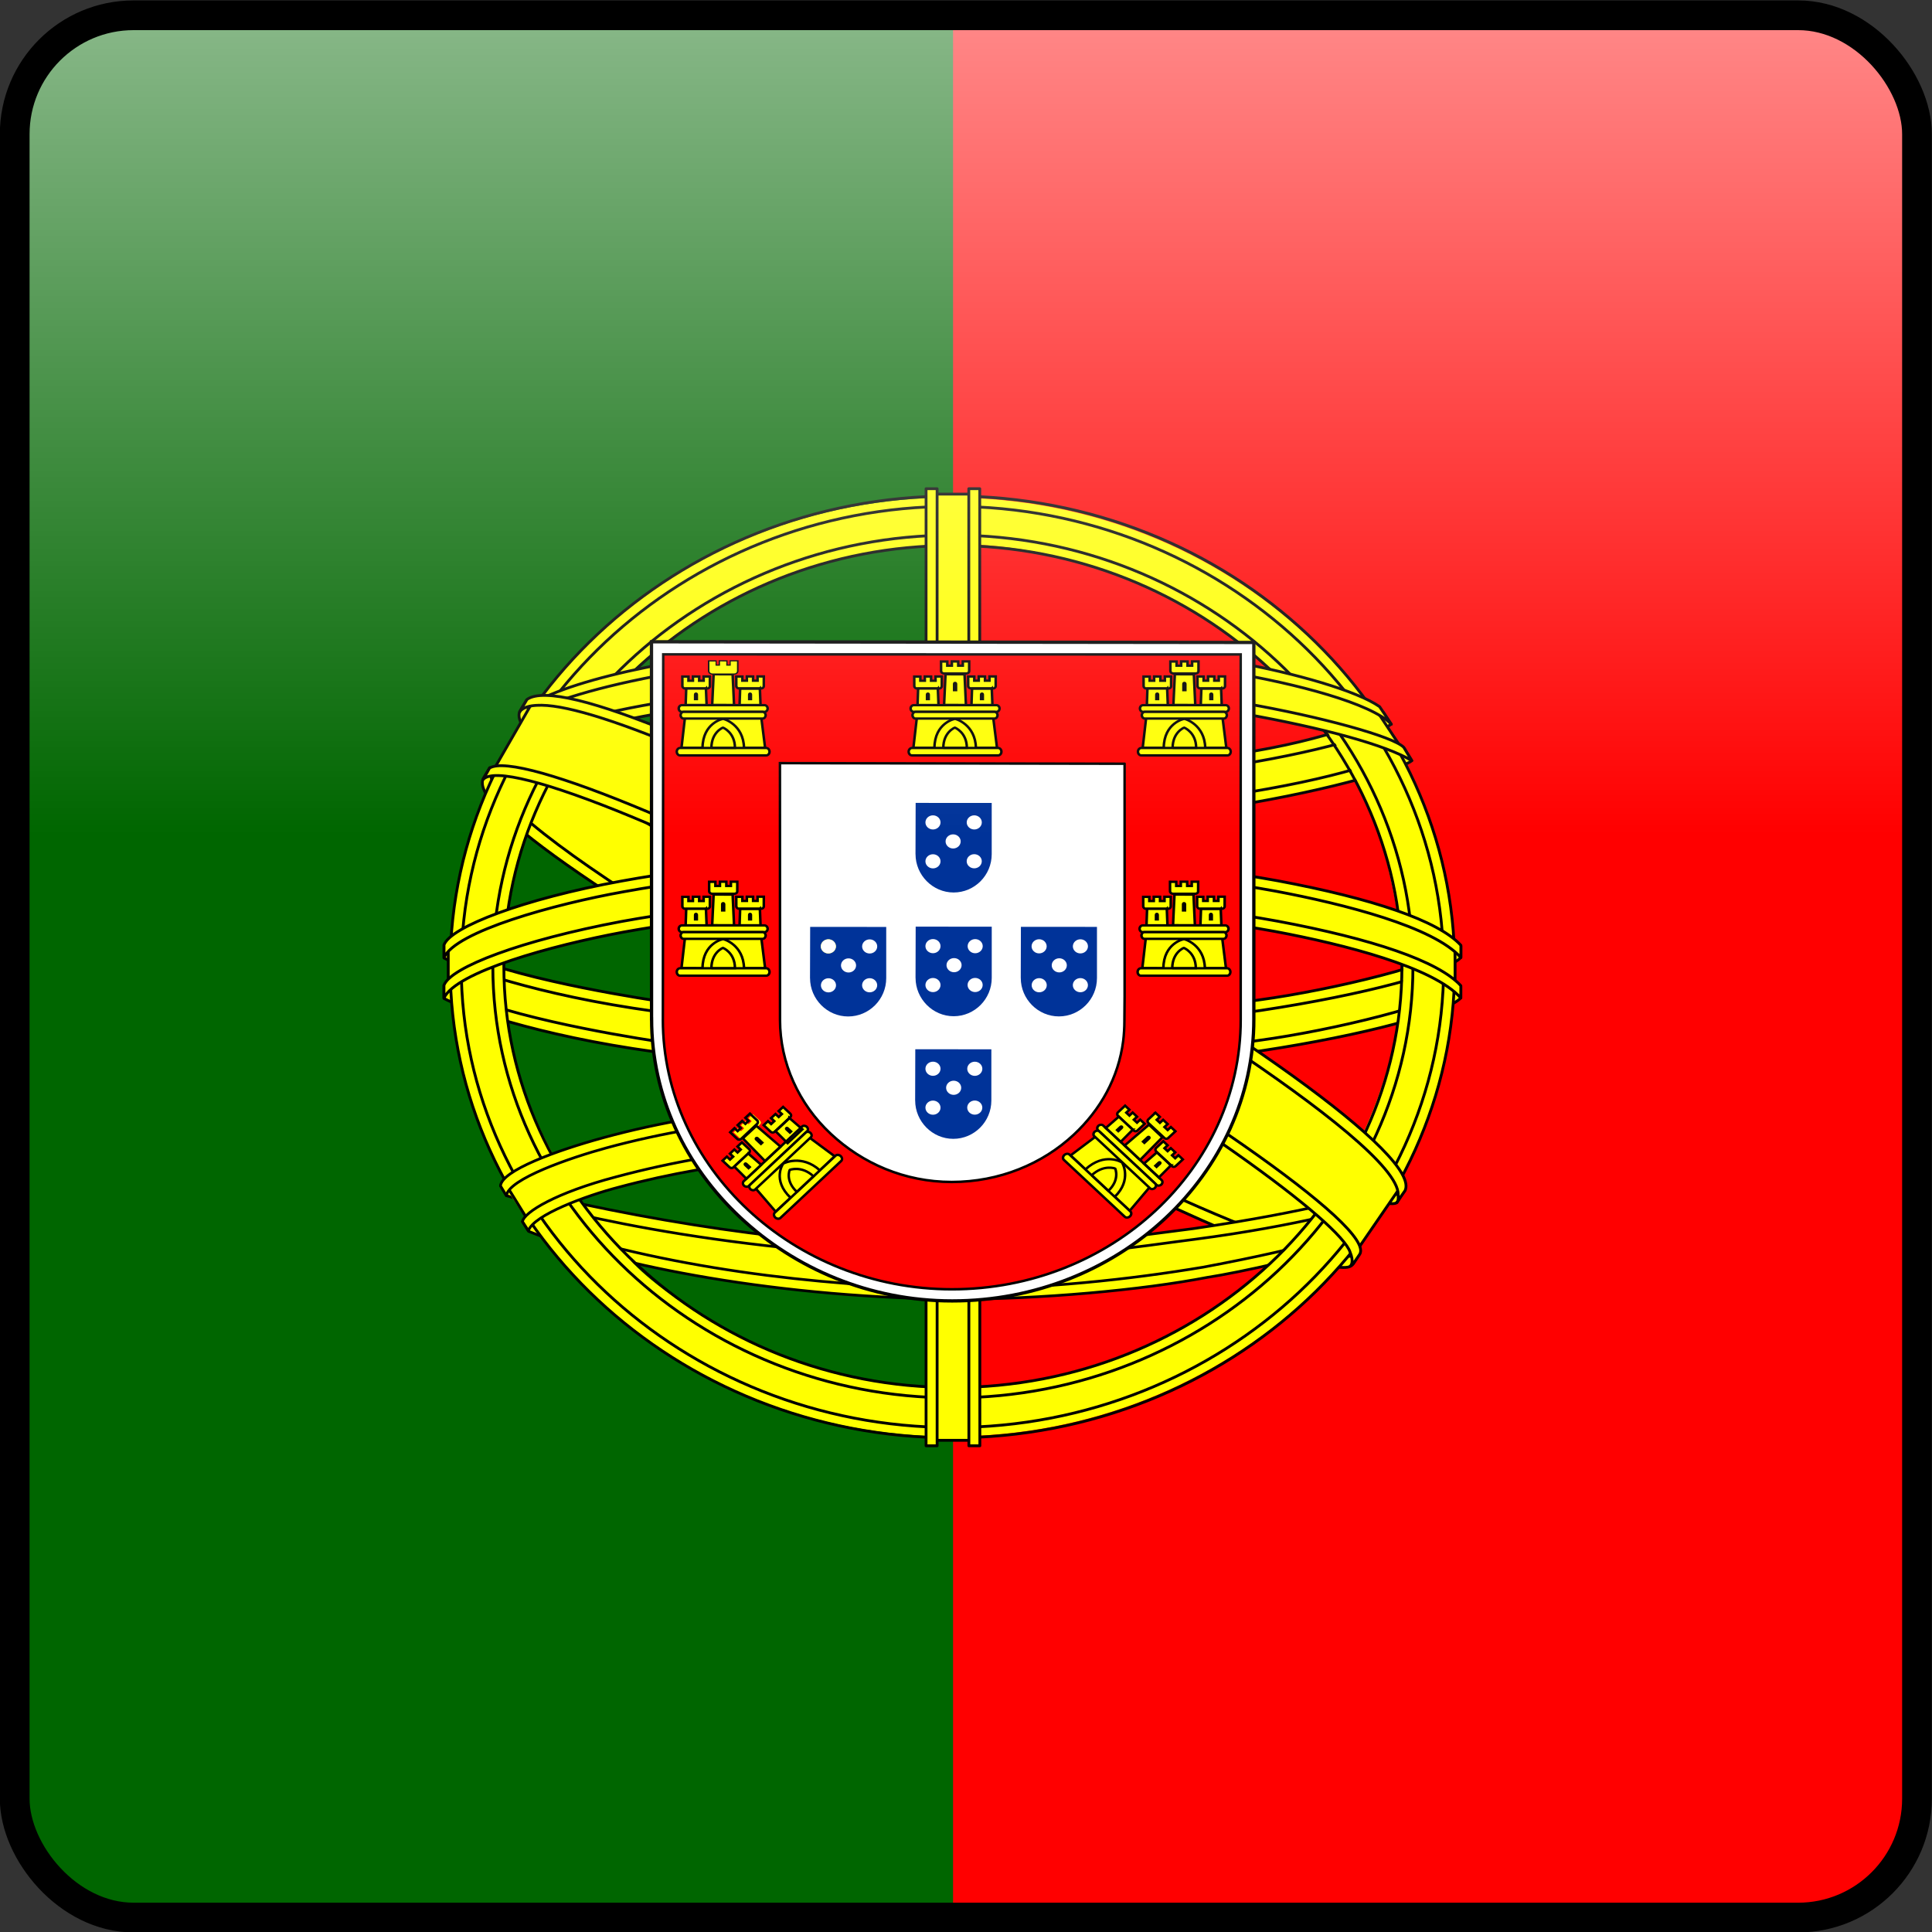 <?xml version="1.0" encoding="UTF-8" standalone="no"?>
<!-- Created with Inkscape (http://www.inkscape.org/) -->

<svg
   xmlns:dc="http://purl.org/dc/elements/1.1/"
   xmlns:cc="http://creativecommons.org/ns#"
   xmlns:rdf="http://www.w3.org/1999/02/22-rdf-syntax-ns#"
   xmlns:svg="http://www.w3.org/2000/svg"
   xmlns="http://www.w3.org/2000/svg"
   xmlns:xlink="http://www.w3.org/1999/xlink"
   xmlns:sodipodi="http://sodipodi.sourceforge.net/DTD/sodipodi-0.dtd"
   xmlns:inkscape="http://www.inkscape.org/namespaces/inkscape"
   width="65"
   height="65"
   id="svg2"
   version="1.1"
   inkscape:version="0.47 r22583"
   sodipodi:docname="flagPortugal.svg">
  <rect width="100%" height="100%" fill="#333333" stroke="none"/>
  <defs
     id="defs4">
    <inkscape:perspective
       sodipodi:type="inkscape:persp3d"
       inkscape:vp_x="0 : 32.5 : 1"
       inkscape:vp_y="0 : 1000 : 0"
       inkscape:vp_z="65 : 32.5 : 1"
       inkscape:persp3d-origin="32.5 : 21.666667 : 1"
       id="perspective3795" />
    <linearGradient
       id="linearGradient3803">
      <stop
         style="stop-color:#ffffff;stop-opacity:0.523;"
         offset="0"
         id="stop3805" />
      <stop
         style="stop-color:#ffffff;stop-opacity:0;"
         offset="1"
         id="stop3807" />
    </linearGradient>
    <linearGradient
       inkscape:collect="always"
       xlink:href="#linearGradient3803"
       id="linearGradient3809"
       x1="155.636"
       y1="258.629"
       x2="155.636"
       y2="285.645"
       gradientUnits="userSpaceOnUse" />
  </defs>
  <sodipodi:namedview
     id="base"
     pagecolor="#ffffff"
     bordercolor="#666666"
     borderopacity="1.0"
     inkscape:pageopacity="0.0"
     inkscape:pageshadow="2"
     inkscape:zoom="11.702174"
     inkscape:cx="20.649845"
     inkscape:cy="31.952511"
     inkscape:document-units="px"
     inkscape:current-layer="layer1"
     showgrid="false"
     fit-margin-top="0"
     fit-margin-left="0"
     fit-margin-right="0"
     fit-margin-bottom="0"
     inkscape:window-width="1680"
     inkscape:window-height="1006"
     inkscape:window-x="-4"
     inkscape:window-y="-3"
     inkscape:window-maximized="1" />
  <g
     inkscape:label="Layer 1"
     inkscape:groupmode="layer"
     id="layer1"
     transform="translate(-125.219,-257.562)">
    <path
       style="fill:#ff0000;fill-opacity:1"
       d="M 32.062 0.5 L 32.062 47.656 L 32.062 64.5 L 60.5 64.5 C 62.716 64.5 64.5 62.716 64.5 60.5 L 64.5 4.5 C 64.5 2.284 62.716 0.5 60.5 0.5 L 32.062 0.5 z "
       transform="translate(125.219,257.562)"
       id="path1339" />
    <path
       style="fill:#006600;fill-opacity:1"
       d="M 4.5 0.5 C 2.284 0.5 0.5 2.284 0.5 4.5 L 0.5 60.5 C 0.5 62.716 2.284 64.5 4.5 64.5 L 32.062 64.5 L 32.062 0.5 L 4.5 0.5 z "
       transform="translate(125.219,257.562)"
       id="path1341" />
    <path
       d="m 170.632,300.002 c -5.156,-0.145 -28.799,-13.981 -28.961,-16.183 l 1.306,-2.041 c 2.345,3.195 26.515,16.649 28.889,16.172 l -1.234,2.052"
       id="path1343"
       style="fill:#ffff00;fill-rule:evenodd;stroke:none"
       inkscape:connector-curvature="0" />
    <path
       d="m 142.703,281.501 c -0.462,1.167 6.17,5.011 14.149,9.561 7.979,4.55 14.859,7.361 15.369,6.958 0.031,-0.052 0.251,-0.407 0.231,-0.404 -0.096,0.135 -0.328,0.178 -0.691,0.08 -2.155,-0.583 -7.778,-3.002 -14.741,-6.961 -6.963,-3.959 -13.021,-7.607 -13.963,-9.157 -0.065,-0.107 -0.112,-0.303 -0.102,-0.456 l -0.023,0 -0.201,0.328 -0.027,0.051 1.5e-4,-3.2e-4 z m 28.052,18.566 c -0.088,0.149 -0.25,0.154 -0.56,0.122 -1.929,-0.2 -7.781,-2.868 -14.705,-6.754 -8.058,-4.522 -14.712,-8.642 -13.989,-9.719 l 0.196,-0.326 0.039,0.011 c -0.649,1.825 13.132,9.212 13.944,9.683 7.974,4.632 14.697,7.336 15.292,6.633 l -0.216,0.349"
       id="path1345"
       style="fill:#ffff00;fill-rule:evenodd;stroke:none"
       inkscape:connector-curvature="0" />
    <path
       d="m 142.703,281.501 c -0.463,1.167 6.169,5.011 14.149,9.561 7.979,4.549 14.859,7.361 15.369,6.958 0.031,-0.052 0.251,-0.407 0.231,-0.404 -0.096,0.135 -0.328,0.178 -0.691,0.08 -2.156,-0.583 -7.778,-3.002 -14.741,-6.961 -6.963,-3.959 -13.021,-7.607 -13.962,-9.157 -0.066,-0.107 -0.112,-0.303 -0.103,-0.456 l -0.023,-3.2e-4 -0.2,0.329 -0.028,0.051 -1.5e-4,0 z m 28.051,18.566 c -0.087,0.149 -0.25,0.154 -0.56,0.122 -1.929,-0.2 -7.781,-2.868 -14.705,-6.754 -8.058,-4.522 -14.712,-8.642 -13.989,-9.719 l 0.196,-0.326 0.039,0.011 c -0.649,1.825 13.132,9.212 13.944,9.683 7.974,4.632 14.697,7.336 15.292,6.633 l -0.216,0.349 0,-3.2e-4 z"
       id="path1347"
       style="fill:none;stroke:#000000;stroke-width:0.095;stroke-linecap:round;stroke-linejoin:round"
       inkscape:connector-curvature="0" />
    <path
       d="m 157.307,285.153 c 5.16,-0.038 11.528,-0.661 15.193,-2.03 l -0.79,-1.203 c -2.166,1.124 -8.569,1.863 -14.447,1.974 -6.952,-0.06 -11.86,-0.667 -14.319,-2.214 l -0.745,1.281 c 4.52,1.793 9.152,2.174 15.107,2.192"
       id="path1349"
       style="fill:#ffff00;fill-rule:evenodd;stroke:none"
       inkscape:connector-curvature="0" />
    <path
       d="m 172.714,283.151 c -0.126,0.189 -2.516,0.962 -6.037,1.532 -2.387,0.341 -5.501,0.633 -9.387,0.636 -3.692,0.003 -6.708,-0.243 -8.992,-0.533 -3.696,-0.543 -5.604,-1.299 -6.309,-1.566 0.067,-0.126 0.111,-0.214 0.176,-0.332 2.03,0.758 3.947,1.215 6.192,1.539 2.268,0.288 5.248,0.538 8.922,0.534 3.868,-0.003 6.948,-0.317 9.321,-0.648 3.61,-0.546 5.583,-1.249 5.86,-1.575 l 0.255,0.413 0,3.2e-4 z m -0.693,-1.22 c -0.391,0.295 -2.341,0.943 -5.772,1.457 -2.289,0.308 -5.201,0.583 -8.92,0.587 -3.533,0.003 -6.42,-0.22 -8.616,-0.52 -3.484,-0.426 -5.338,-1.196 -6.007,-1.42 0.067,-0.108 0.134,-0.215 0.204,-0.322 0.52,0.246 2.31,0.927 5.841,1.396 2.171,0.288 5.062,0.503 8.578,0.5 3.702,-0.003 6.58,-0.284 8.855,-0.59 3.448,-0.445 5.304,-1.272 5.586,-1.479 l 0.251,0.392"
       id="path1351"
       style="fill:#ffff00;fill-rule:evenodd;stroke:none"
       inkscape:connector-curvature="0" />
    <path
       d="m 172.714,283.15 c -0.126,0.189 -2.516,0.962 -6.037,1.532 -2.387,0.341 -5.501,0.633 -9.387,0.636 -3.692,0.003 -6.708,-0.243 -8.991,-0.533 -3.696,-0.543 -5.604,-1.299 -6.309,-1.566 0.067,-0.126 0.111,-0.214 0.176,-0.331 2.03,0.758 3.947,1.215 6.192,1.539 2.268,0.288 5.248,0.538 8.922,0.535 3.868,-0.004 6.948,-0.318 9.321,-0.649 3.61,-0.546 5.583,-1.249 5.86,-1.575 l 0.255,0.413 -3.4e-4,0 z m -0.693,-1.22 c -0.391,0.295 -2.341,0.943 -5.772,1.457 -2.289,0.308 -5.201,0.583 -8.92,0.586 -3.533,0.003 -6.42,-0.22 -8.616,-0.52 -3.484,-0.427 -5.338,-1.196 -6.007,-1.42 0.067,-0.108 0.134,-0.215 0.204,-0.322 0.52,0.246 2.31,0.927 5.841,1.396 2.171,0.289 5.062,0.504 8.578,0.5 3.702,-0.004 6.58,-0.284 8.855,-0.59 3.448,-0.445 5.304,-1.272 5.585,-1.479 l 0.251,0.392 0,3.2e-4 z"
       id="path1353"
       style="fill:none;stroke:#000000;stroke-width:0.095;stroke-linecap:round;stroke-linejoin:round"
       inkscape:connector-curvature="0" />
    <path
       d="m 140.362,290.982 c 3.174,1.6 10.224,2.407 16.895,2.463 6.074,0.009 13.988,-0.88 16.947,-2.35 l -0.081,-1.602 c -0.926,1.356 -9.406,2.657 -16.931,2.604 -7.525,-0.053 -14.513,-1.143 -16.843,-2.553 l 0.013,1.439"
       id="path1355"
       style="fill:#ffff00;fill-rule:evenodd;stroke:none"
       inkscape:connector-curvature="0" />
    <path
       d="m 174.366,290.751 1.5e-4,0.382 c -0.445,0.498 -3.233,1.252 -6.73,1.782 -2.662,0.383 -6.132,0.671 -10.455,0.671 -4.108,0 -7.383,-0.274 -9.924,-0.64 -4.016,-0.548 -6.584,-1.508 -7.1,-1.795 l 0.002,-0.445 c 1.549,0.965 5.745,1.671 7.154,1.887 2.524,0.363 5.78,0.636 9.867,0.636 4.304,0 7.754,-0.287 10.399,-0.667 2.509,-0.34 6.083,-1.223 6.787,-1.812 l 0,-3.2e-4 z m 0.002,-1.359 1.5e-4,0.382 c -0.445,0.498 -3.233,1.252 -6.73,1.782 -2.662,0.383 -6.132,0.671 -10.455,0.671 -4.108,0 -7.384,-0.274 -9.924,-0.64 -4.016,-0.548 -6.584,-1.508 -7.1,-1.795 l 0.002,-0.445 c 1.549,0.965 5.745,1.671 7.154,1.887 2.524,0.363 5.78,0.636 9.867,0.636 4.304,0 7.754,-0.287 10.399,-0.667 2.509,-0.34 6.083,-1.223 6.787,-1.812"
       id="path1357"
       style="fill:#ffff00;fill-rule:evenodd;stroke:none"
       inkscape:connector-curvature="0" />
    <path
       d="m 174.366,290.752 1.5e-4,0.382 c -0.445,0.499 -3.233,1.252 -6.731,1.783 -2.662,0.383 -6.132,0.671 -10.455,0.671 -4.108,0 -7.384,-0.275 -9.924,-0.64 -4.016,-0.548 -6.584,-1.508 -7.1,-1.795 l 0.002,-0.446 c 1.549,0.965 5.745,1.671 7.154,1.888 2.524,0.363 5.78,0.636 9.867,0.636 4.304,0 7.754,-0.287 10.399,-0.667 2.509,-0.34 6.083,-1.223 6.787,-1.812 l 1.5e-4,0 z m 0.002,-1.359 1.5e-4,0.382 c -0.445,0.498 -3.233,1.252 -6.731,1.782 -2.662,0.383 -6.132,0.671 -10.455,0.671 -4.108,0 -7.384,-0.274 -9.924,-0.64 -4.016,-0.548 -6.584,-1.508 -7.1,-1.795 l 0.002,-0.446 c 1.549,0.965 5.745,1.671 7.154,1.887 2.524,0.363 5.78,0.636 9.867,0.636 4.304,0 7.754,-0.287 10.399,-0.667 2.509,-0.34 6.083,-1.223 6.787,-1.812 l 1.5e-4,3.2e-4 z"
       id="path1359"
       style="fill:none;stroke:#000000;stroke-width:0.095;stroke-linecap:round;stroke-linejoin:round"
       inkscape:connector-curvature="0" />
    <path
       d="m 157.242,299.728 c -7.3,-0.041 -13.555,-1.865 -14.875,-2.167 l 0.963,1.414 c 2.333,0.92 8.435,2.291 13.982,2.139 5.547,-0.152 10.395,-0.555 13.812,-2.114 l 0.988,-1.465 c -2.328,1.028 -10.252,2.182 -14.869,2.193"
       id="path1361"
       style="fill:#ffff00;fill-rule:evenodd;stroke:none"
       inkscape:connector-curvature="0" />
    <path
       d="m 171.496,298.672 c -0.145,0.208 -0.293,0.413 -0.443,0.613 -1.611,0.532 -4.151,1.092 -5.222,1.255 -2.188,0.423 -5.575,0.735 -8.58,0.737 -6.466,-0.089 -11.76,-1.276 -14.25,-2.288 l -0.201,-0.324 0.033,-0.049 0.341,0.124 c 4.429,1.485 9.402,2.078 14.114,2.184 2.993,0.01 5.99,-0.322 8.412,-0.728 3.716,-0.698 5.218,-1.224 5.679,-1.462 l 0.117,-0.062 0,3.2e-4 z m 0.856,-1.324 c 0.004,0.004 0.008,0.008 0.011,0.012 -0.109,0.172 -0.22,0.346 -0.335,0.522 -0.86,0.288 -3.192,0.928 -6.598,1.375 -2.244,0.286 -3.639,0.564 -8.103,0.645 -8.365,-0.2 -13.781,-1.733 -15.068,-2.111 l -0.191,-0.343 c 4.848,1.186 9.8,2.015 15.259,2.099 4.084,-0.082 5.822,-0.364 8.047,-0.648 3.972,-0.579 5.973,-1.192 6.573,-1.369 -0.008,-0.01 -0.017,-0.021 -0.026,-0.032 l 0.431,-0.151"
       id="path1363"
       style="fill:#ffff00;fill-rule:evenodd;stroke:none"
       inkscape:connector-curvature="0" />
    <path
       d="m 171.495,298.671 c -0.145,0.208 -0.293,0.413 -0.443,0.613 -1.611,0.533 -4.151,1.092 -5.222,1.255 -2.189,0.423 -5.575,0.735 -8.58,0.736 -6.467,-0.089 -11.76,-1.276 -14.25,-2.288 l -0.201,-0.324 0.033,-0.049 0.341,0.124 c 4.429,1.485 9.402,2.078 14.114,2.184 2.993,0.01 5.989,-0.322 8.413,-0.728 3.716,-0.698 5.218,-1.224 5.679,-1.462 l 0.117,-0.062 -1.5e-4,0 z m 0.856,-1.324 c 0.004,0.004 0.008,0.008 0.011,0.012 -0.109,0.172 -0.22,0.346 -0.335,0.522 -0.859,0.288 -3.192,0.928 -6.598,1.374 -2.244,0.287 -3.639,0.564 -8.103,0.645 -8.365,-0.2 -13.781,-1.733 -15.068,-2.111 l -0.191,-0.343 c 4.848,1.186 9.8,2.015 15.259,2.099 4.084,-0.082 5.822,-0.363 8.047,-0.648 3.972,-0.579 5.973,-1.192 6.573,-1.369 -0.008,-0.01 -0.016,-0.021 -0.026,-0.032 l 0.431,-0.151 -3.5e-4,3.2e-4 z"
       id="path1365"
       style="fill:none;stroke:#000000;stroke-width:0.091;stroke-linecap:round;stroke-linejoin:round"
       inkscape:connector-curvature="0" />
    <path
       d="m 172.44,289.719 c 0.024,4.502 -2.434,8.542 -4.413,10.324 -2.8,2.521 -6.513,4.143 -10.849,4.218 -4.842,0.083 -9.407,-2.876 -10.632,-4.176 -2.394,-2.542 -4.343,-5.769 -4.406,-10.119 0.297,-4.913 2.354,-8.336 5.336,-10.683 2.982,-2.347 6.954,-3.49 10.261,-3.408 3.816,0.094 8.273,1.849 11.353,5.333 2.018,2.283 2.892,4.76 3.35,8.511 z m -15.221,-15.415 c 9.299,0 16.947,7.094 16.947,15.792 0,8.698 -7.648,15.793 -16.947,15.793 -9.299,0 -16.883,-7.094 -16.883,-15.793 0,-8.698 7.584,-15.792 16.883,-15.792"
       id="path3966"
       style="fill:#ffff00;fill-rule:evenodd;stroke:none"
       inkscape:connector-curvature="0" />
    <path
       d="m 157.263,274.249 c 9.307,0 16.898,7.117 16.898,15.844 0,8.726 -7.591,15.843 -16.898,15.843 -9.307,0 -16.898,-7.117 -16.898,-15.843 0,-8.726 7.591,-15.844 16.898,-15.844 z m 0,0.349 c 9.062,0 16.526,6.973 16.526,15.495 0,8.522 -7.464,15.495 -16.526,15.495 -9.062,0 -16.526,-6.973 -16.526,-15.495 0,-8.522 7.464,-15.495 16.526,-15.495 z"
       id="path1371"
       style="fill:none;stroke:#000000;stroke-width:0.095;stroke-linecap:round;stroke-linejoin:round"
       inkscape:connector-curvature="0" />
    <path
       d="m 157.278,275.566 c 8.487,0 15.478,6.531 15.478,14.513 0,7.981 -6.991,14.512 -15.478,14.512 -8.487,0 -15.478,-6.531 -15.478,-14.512 0,-7.981 6.991,-14.513 15.478,-14.513 z m 0,0.349 c 8.284,0 15.107,6.374 15.107,14.164 0,7.79 -6.823,14.164 -15.107,14.164 -8.283,0 -15.107,-6.374 -15.107,-14.164 0,-7.79 6.823,-14.164 15.107,-14.164 z"
       id="path1375"
       style="fill:none;stroke:#000000;stroke-width:0.095;stroke-linecap:round;stroke-linejoin:round"
       inkscape:connector-curvature="0" />
    <path
       d="m 157.812,274.002 0,0.175 -1.067,0 0,-0.17 -0.368,0 0,32.195 0.368,0 0,-0.15 1.072,0 0,0.155 0.368,0 -0.005,-32.205 -0.368,0 z"
       id="path1377"
       style="fill:#ffff00;fill-rule:evenodd;stroke:none"
       inkscape:connector-curvature="0" />
    <path
       d="m 156.77,274.186 1.027,0"
       id="path1379"
       style="fill:none;stroke:#000000;stroke-width:0.095;stroke-linecap:round;stroke-linejoin:round"
       inkscape:connector-curvature="0" />
    <path
       d="m 156.772,306.02 1.032,0"
       id="path1381"
       style="fill:none;stroke:#000000;stroke-width:0.095;stroke-linecap:round;stroke-linejoin:round"
       inkscape:connector-curvature="0" />
    <path
       d="m 157.813,274.004 0.369,0 0.003,32.2 -0.369,0 -0.003,-32.2 -1.5e-4,0 z m -1.437,2.8e-4 0.371,0 5.1e-4,32.2 -0.372,0 0,-32.2 -1.5e-4,0 z"
       id="path1385"
       style="fill:none;stroke:#000000;stroke-width:0.095;stroke-linecap:round;stroke-linejoin:round"
       inkscape:connector-curvature="0" />
    <path
       d="m 140.305,289.418 c 2.119,-1.829 9.937,-3.015 16.874,-2.984 6.937,0.031 15.152,1.367 16.939,2.945 l 0.018,1.364 c -1.497,-1.32 -7.879,-2.894 -16.943,-2.911 -9.064,-0.018 -15.645,1.6 -16.888,2.947 l 3.4e-4,-1.36"
       id="path1387"
       style="fill:#ffff00;fill-rule:evenodd;stroke:none"
       inkscape:connector-curvature="0" />
    <path
       d="m 140.3,289.481 0,1.177"
       id="path1389"
       style="fill:none;stroke:#000000;stroke-width:0.095;stroke-linecap:round;stroke-linejoin:round"
       inkscape:connector-curvature="0" />
    <path
       d="m 174.173,289.53 0,1.177"
       id="path1391"
       style="fill:none;stroke:#000000;stroke-width:0.095;stroke-linecap:round;stroke-linejoin:round"
       inkscape:connector-curvature="0" />
    <path
       d="m 157.271,287.639 c 3.991,-0.007 7.862,0.355 10.934,0.915 3.169,0.594 5.399,1.337 6.162,2.172 l -8.5e-4,0.413 c -0.92,-1.038 -3.921,-1.799 -6.232,-2.235 -3.048,-0.556 -6.894,-0.915 -10.862,-0.908 -4.188,0.007 -8.087,0.379 -11.091,0.928 -2.41,0.448 -5.624,1.339 -6.025,2.217 l 0,-0.43 c 0.221,-0.608 2.613,-1.517 5.971,-2.147 3.026,-0.553 6.932,-0.918 11.145,-0.926 l 1.5e-4,0 z m 0.002,-1.359 c 3.991,-0.007 7.862,0.355 10.934,0.915 3.169,0.594 5.399,1.337 6.162,2.172 l -8.5e-4,0.413 c -0.92,-1.038 -3.921,-1.799 -6.232,-2.235 -3.048,-0.556 -6.894,-0.915 -10.862,-0.908 -4.188,0.007 -8.069,0.379 -11.072,0.928 -2.326,0.413 -5.671,1.339 -6.044,2.217 l 0,-0.43 c 0.221,-0.601 2.662,-1.543 5.971,-2.147 3.026,-0.553 6.932,-0.918 11.145,-0.926"
       id="path1393"
       style="fill:#ffff00;fill-rule:evenodd;stroke:none"
       inkscape:connector-curvature="0" />
    <path
       d="m 157.271,287.639 c 3.991,-0.007 7.863,0.354 10.934,0.915 3.169,0.594 5.399,1.337 6.162,2.171 l -8.5e-4,0.413 c -0.92,-1.038 -3.921,-1.8 -6.232,-2.235 -3.048,-0.556 -6.894,-0.915 -10.862,-0.908 -4.188,0.007 -8.087,0.379 -11.091,0.929 -2.41,0.448 -5.624,1.339 -6.025,2.217 l 0,-0.43 c 0.22,-0.608 2.613,-1.517 5.971,-2.147 3.026,-0.553 6.932,-0.919 11.145,-0.926 z m 0.002,-1.359 c 3.991,-0.007 7.863,0.355 10.934,0.915 3.169,0.594 5.399,1.337 6.162,2.171 l -8.5e-4,0.413 c -0.92,-1.038 -3.921,-1.799 -6.232,-2.235 -3.048,-0.556 -6.894,-0.915 -10.862,-0.908 -4.188,0.007 -8.069,0.379 -11.072,0.928 -2.326,0.413 -5.671,1.339 -6.044,2.218 l 0,-0.431 c 0.22,-0.601 2.662,-1.543 5.971,-2.147 3.026,-0.553 6.932,-0.918 11.145,-0.926 z"
       id="path1395"
       style="fill:none;stroke:#000000;stroke-width:0.095;stroke-linecap:round;stroke-linejoin:round"
       inkscape:connector-curvature="0" />
    <path
       d="m 157.19,279.35 c 6.289,-0.029 11.774,0.824 14.284,2.03 l 0.915,1.485 c -2.181,-1.102 -8.099,-2.248 -15.19,-2.077 -5.778,0.033 -11.951,0.596 -15.049,2.146 l 1.093,-1.714 c 2.542,-1.236 8.537,-1.863 13.947,-1.869"
       id="path1397"
       style="fill:#ffff00;fill-rule:evenodd;stroke:none"
       inkscape:connector-curvature="0" />
    <path
       d="m 171.633,281.62 0.623,0.938"
       id="path1399"
       style="fill:none;stroke:#000000;stroke-width:0.095;stroke-linecap:round;stroke-linejoin:round"
       inkscape:connector-curvature="0" />
    <path
       d="m 157.273,280.576 c 3.587,-0.009 7.053,0.181 9.809,0.647 2.567,0.448 5.015,1.12 5.365,1.482 l 0.271,0.45 c -0.851,-0.521 -2.97,-1.101 -5.69,-1.585 -2.732,-0.481 -6.195,-0.641 -9.762,-0.632 -4.049,-0.013 -7.194,0.187 -9.893,0.628 -2.855,0.501 -4.835,1.216 -5.324,1.556 l 0.266,-0.475 c 0.949,-0.454 2.456,-1.001 4.987,-1.429 2.792,-0.478 5.97,-0.622 9.971,-0.642 l 1.5e-4,0 z m -0.002,-1.357 c 3.433,-0.009 6.822,0.171 9.464,0.616 2.084,0.38 4.144,0.974 4.899,1.502 l 0.397,0.592 c -0.675,-0.703 -3.215,-1.37 -5.457,-1.743 -2.622,-0.424 -5.87,-0.592 -9.303,-0.618 -3.602,0.009 -6.932,0.216 -9.515,0.657 -2.465,0.44 -4.055,0.96 -4.728,1.367 l 0.349,-0.494 c 0.929,-0.458 2.429,-0.879 4.318,-1.223 2.603,-0.444 5.952,-0.646 9.576,-0.655"
       id="path1401"
       style="fill:#ffff00;fill-rule:evenodd;stroke:none"
       inkscape:connector-curvature="0" />
    <path
       d="m 157.273,280.576 c 3.587,-0.009 7.053,0.181 9.809,0.647 2.567,0.448 5.015,1.12 5.365,1.482 l 0.271,0.45 c -0.851,-0.521 -2.97,-1.101 -5.69,-1.585 -2.732,-0.481 -6.195,-0.641 -9.762,-0.632 -4.048,-0.013 -7.194,0.187 -9.893,0.629 -2.855,0.501 -4.836,1.216 -5.324,1.556 l 0.266,-0.475 c 0.949,-0.454 2.456,-1.001 4.987,-1.429 2.792,-0.478 5.97,-0.621 9.971,-0.642 l -1.5e-4,0 z m -0.002,-1.357 c 3.433,-0.008 6.822,0.171 9.464,0.616 2.084,0.38 4.144,0.974 4.899,1.502 l 0.397,0.591 c -0.675,-0.703 -3.215,-1.369 -5.457,-1.743 -2.622,-0.424 -5.87,-0.592 -9.303,-0.618 -3.602,0.009 -6.932,0.216 -9.515,0.657 -2.465,0.44 -4.055,0.96 -4.728,1.367 l 0.349,-0.494 c 0.929,-0.458 2.429,-0.879 4.318,-1.223 2.603,-0.444 5.952,-0.646 9.576,-0.655 z"
       id="path1403"
       style="fill:none;stroke:#000000;stroke-width:0.095;stroke-linecap:round;stroke-linejoin:round"
       inkscape:connector-curvature="0" />
    <path
       d="m 165.667,296.678 c -3.109,-0.544 -6.224,-0.623 -8.4,-0.599 -10.48,0.115 -13.866,2.017 -14.279,2.593 l -0.783,-1.197 c 2.668,-1.813 8.375,-2.83 15.119,-2.726 3.502,0.054 6.523,0.272 9.066,0.733 l -0.723,1.196"
       id="path1405"
       style="fill:#ffff00;fill-rule:evenodd;stroke:none"
       inkscape:connector-curvature="0" />
    <path
       d="m 142.379,297.641 0.514,0.83"
       id="path1407"
       style="fill:none;stroke:#000000;stroke-width:0.095;stroke-linecap:round;stroke-linejoin:round"
       inkscape:connector-curvature="0" />
    <path
       d="m 157.207,295.91 c 2.915,0.041 5.777,0.154 8.539,0.637 l -0.2,0.331 c -2.565,-0.444 -5.3,-0.614 -8.329,-0.6 -3.868,-0.028 -7.78,0.311 -11.186,1.227 -1.075,0.28 -2.854,0.928 -3.035,1.463 l -0.199,-0.308 c 0.057,-0.316 1.133,-0.973 3.143,-1.502 3.901,-1.047 7.55,-1.224 11.267,-1.248 l -1.5e-4,3.2e-4 z m 0.132,-1.375 c 3.02,0.053 6.14,0.184 9.172,0.747 l -0.208,0.345 c -2.738,-0.51 -5.354,-0.679 -8.945,-0.731 -3.88,0.006 -7.996,0.266 -11.738,1.286 -1.208,0.33 -3.293,1.043 -3.363,1.608 l -0.199,-0.33 c 0.045,-0.513 1.85,-1.182 3.474,-1.625 3.771,-1.028 7.898,-1.292 11.808,-1.299"
       id="path1409"
       style="fill:#ffff00;fill-rule:evenodd;stroke:none"
       inkscape:connector-curvature="0" />
    <path
       d="m 157.207,295.91 c 2.915,0.041 5.777,0.154 8.539,0.637 l -0.2,0.331 c -2.565,-0.444 -5.3,-0.614 -8.329,-0.6 -3.868,-0.028 -7.78,0.31 -11.186,1.227 -1.075,0.28 -2.854,0.928 -3.035,1.463 l -0.199,-0.308 c 0.057,-0.316 1.133,-0.973 3.143,-1.502 3.901,-1.047 7.55,-1.224 11.267,-1.248 l 0,3.2e-4 z m 0.132,-1.375 c 3.02,0.053 6.14,0.184 9.172,0.747 l -0.208,0.345 c -2.738,-0.51 -5.354,-0.679 -8.946,-0.731 -3.88,0.007 -7.996,0.266 -11.738,1.286 -1.208,0.33 -3.293,1.043 -3.363,1.608 l -0.199,-0.33 c 0.045,-0.513 1.85,-1.182 3.474,-1.625 3.771,-1.028 7.898,-1.292 11.808,-1.299 z"
       id="path1411"
       style="fill:none;stroke:#000000;stroke-width:0.091;stroke-linecap:round;stroke-linejoin:round"
       inkscape:connector-curvature="0" />
    <path
       d="m 143.096,281.199 c 5.191,-0.063 29.168,13.736 29.239,16.277 l -1.485,2.135 c -0.67,-2.95 -24.999,-16.378 -29.013,-16.125 l 1.259,-2.286"
       id="path1419"
       style="fill:#ffff00;fill-rule:evenodd;stroke:none"
       inkscape:connector-curvature="0" />
    <path
       d="m 172.226,297.657 -1.259,1.832"
       id="path1421"
       style="fill:none;stroke:#000000;stroke-width:0.095;stroke-linecap:round;stroke-linejoin:round"
       inkscape:connector-curvature="0" />
    <path
       d="m 143.058,281.32 -1.171,2.035"
       id="path1423"
       style="fill:none;stroke:#000000;stroke-width:0.095;stroke-linecap:round;stroke-linejoin:round"
       inkscape:connector-curvature="0" />
    <path
       d="m 141.688,283.404 c 0.964,-0.613 8.045,2.345 15.455,6.533 7.39,4.201 14.452,8.947 13.814,9.836 l -0.21,0.309 -0.096,0.071 c 0.021,-0.014 0.127,-0.136 -0.01,-0.465 -0.315,-0.971 -5.324,-4.719 -13.635,-9.423 -8.102,-4.53 -14.855,-7.259 -15.53,-6.479 l 0.213,-0.382 -1.5e-4,0 z m 30.796,14.228 c 0.609,-1.128 -5.959,-5.767 -14.103,-10.283 -8.331,-4.426 -14.335,-7.032 -15.432,-6.255 l -0.244,0.416 c -0.002,0.023 0.009,-0.028 0.06,-0.066 0.2,-0.163 0.53,-0.152 0.679,-0.155 1.889,0.026 7.282,2.353 14.849,6.421 3.316,1.811 14.007,8.238 13.966,10.046 0.003,0.155 0.014,0.187 -0.049,0.264 l 0.272,-0.387"
       id="path1425"
       style="fill:#ffff00;fill-rule:evenodd;stroke:none"
       inkscape:connector-curvature="0" />
    <path
       d="m 141.688,283.404 c 0.964,-0.613 8.045,2.345 15.455,6.533 7.39,4.201 14.452,8.947 13.814,9.836 l -0.21,0.309 -0.096,0.071 c 0.021,-0.014 0.127,-0.136 -0.01,-0.465 -0.315,-0.971 -5.324,-4.719 -13.635,-9.423 -8.102,-4.529 -14.855,-7.259 -15.53,-6.479 l 0.213,-0.382 -1.5e-4,0 z m 30.796,14.228 c 0.609,-1.128 -5.959,-5.767 -14.103,-10.283 -8.331,-4.427 -14.335,-7.032 -15.432,-6.255 l -0.244,0.416 c -0.002,0.023 0.009,-0.028 0.06,-0.066 0.199,-0.163 0.53,-0.152 0.679,-0.155 1.888,0.026 7.282,2.353 14.849,6.421 3.316,1.81 14.007,8.239 13.966,10.046 0.003,0.155 0.014,0.187 -0.049,0.264 l 0.272,-0.388 0,-3.2e-4 z"
       id="path1427"
       style="fill:none;stroke:#000000;stroke-width:0.095;stroke-linecap:round;stroke-linejoin:round"
       inkscape:connector-curvature="0" />
    <path
       d="m 147.141,291.838 c 0,2.603 1.137,4.958 2.98,6.679 1.846,1.725 4.354,2.813 7.135,2.813 2.796,0 5.333,-1.064 7.171,-2.782 1.838,-1.718 2.977,-4.088 2.977,-6.701 l -1.5e-4,0 0,-12.67 -20.265,-0.023 0.002,12.684"
       id="path1429"
       style="fill:#ffffff;fill-rule:evenodd;stroke:none"
       inkscape:connector-curvature="0" />
    <path
       d="m 147.141,291.838 c 0,2.603 1.137,4.958 2.979,6.679 1.846,1.725 4.354,2.813 7.135,2.813 2.796,0 5.333,-1.064 7.171,-2.782 1.838,-1.718 2.977,-4.088 2.977,-6.701 l -3.4e-4,0 0,-12.67 -20.265,-0.023 0.002,12.684 3.4e-4,0 z"
       id="path1431"
       style="fill:none;stroke:#000000;stroke-width:0.111"
       inkscape:connector-curvature="0" />
    <path
       d="m 147.52,291.856 0,0.007 0,0 c 0,2.489 1.099,4.756 2.863,6.402 1.767,1.649 4.201,2.674 6.863,2.674 2.676,0 5.105,-1.018 6.864,-2.66 1.759,-1.642 2.85,-3.909 2.85,-6.407 l -3.4e-4,0 0,-12.292 -19.428,-0.003 -0.012,12.28 m 15.534,-8.599 6.8e-4,7.822 -0.007,0.827 1.5e-4,0 c 0,0.218 -0.014,0.466 -0.041,0.677 -0.158,1.237 -0.765,2.315 -1.663,3.153 -1.052,0.982 -2.504,1.591 -4.104,1.591 -1.592,0 -3.01,-0.63 -4.067,-1.616 -1.084,-1.011 -1.712,-2.397 -1.712,-3.831 l -0.002,-8.644 11.595,0.02"
       id="path1433"
       style="fill:#ff0000;fill-opacity:1;fill-rule:evenodd;stroke:none"
       inkscape:connector-curvature="0" />
    <path
       d="m 147.52,291.856 0,0.007 0,0 c 0,2.489 1.099,4.756 2.863,6.402 1.767,1.649 4.201,2.674 6.863,2.674 2.676,0 5.105,-1.018 6.865,-2.66 1.759,-1.642 2.85,-3.909 2.85,-6.407 l -3.4e-4,0 0,-12.292 -19.428,-0.003 -0.012,12.28 m 15.534,-8.599 6.8e-4,7.822 -0.007,0.827 1.5e-4,0 c 0,0.218 -0.014,0.466 -0.041,0.677 -0.158,1.237 -0.765,2.315 -1.663,3.153 -1.052,0.982 -2.504,1.591 -4.104,1.591 -1.592,0 -3.01,-0.63 -4.067,-1.616 -1.084,-1.011 -1.712,-2.398 -1.712,-3.831 l -0.002,-8.644 11.595,0.02 3.4e-4,3.2e-4 z"
       id="path1435"
       style="fill:none;stroke:#000000;stroke-width:0.084"
       inkscape:connector-curvature="0" />
    <path
       d="m 156.021,286.298 0,8e-4 c 0,0.354 0.145,0.676 0.377,0.91 0.233,0.235 0.554,0.38 0.905,0.38 0.353,0 0.673,-0.145 0.905,-0.378 0.232,-0.233 0.376,-0.556 0.376,-0.911 l 0,0 0,-1.723 -2.559,-0.002 -0.005,1.723"
       id="path1485"
       style="fill:#003399;fill-opacity:1"
       inkscape:connector-curvature="0" />
    <use
       transform="translate(-0.012,8.288)"
       id="use3434"
       x="0"
       y="0"
       width="600"
       height="400"
       xlink:href="#path1485" />
    <use
       transform="translate(3.553,-4.119)"
       id="use3436"
       x="0"
       y="0"
       width="600"
       height="400"
       xlink:href="#use3434" />
    <use
       transform="translate(-3.54,-0.006)"
       id="use3438"
       x="0"
       y="0"
       width="600"
       height="400"
       xlink:href="#use3436" />
    <use
       transform="translate(-3.55,0.008)"
       id="use3440"
       x="0"
       y="0"
       width="600"
       height="400"
       xlink:href="#use3438" />
    <g
       id="g6250"
       transform="matrix(0.171,0,0,0.16,116.319,258.077)">
       <path
         d="m 186.302,139.045 1.2,0.002 0,0.871 0.877,0 0,-0.891 1.229,0.004 0,0.887 0.879,0 0,-0.891 1.23,0.002 -0.002,2.012 c 0,0.314 -0.249,0.519 -0.536,0.519 l -4.317,0 c -0.29,0 -0.558,-0.235 -0.558,-0.527 l -0.002,-1.987"
         id="path1535"
         style="fill:#ffff00;fill-rule:evenodd;stroke:none"
         inkscape:connector-curvature="0" />
      <path
         d="m 186.302,139.045 1.199,0.003 0,0.872 0.877,0 0,-0.893 1.229,0.004 0,0.889 0.879,0 0,-0.893 1.23,0.002 -0.002,2.012 c 0,0.314 -0.249,0.519 -0.536,0.519 l -4.317,0 c -0.289,0 -0.558,-0.235 -0.559,-0.526 l -0.003,-1.989 8.8e-4,0 z"
         id="path1537"
         style="fill:none;stroke:#000000;stroke-width:0.5;stroke-opacity:1"
         inkscape:connector-curvature="0" />
      <path
         d="m 190.939,141.559 0.131,3.478 -4.126,0.002 0.116,-3.479 3.879,0"
         id="path1539"
         style="fill:#ffff00;fill-rule:evenodd;stroke:none"
         inkscape:connector-curvature="0" />
      <path
         d="m 190.94,141.559 0.131,3.478 -4.126,0.002 0.116,-3.479 3.879,0 -8.9e-4,0 z"
         id="path1541"
         style="fill:none;stroke:#000000;stroke-width:0.501"
         inkscape:connector-curvature="0" />
      <path
         d="m 193.898,140.61 c -0.026,-0.627 0.877,-0.634 0.866,0 l 0,1.536 -0.866,0 0,-1.536"
         id="path1543"
         style="fill:#000000;fill-rule:evenodd;stroke:none"
         inkscape:connector-curvature="0" />
      <path
         d="m 190.191,154.434 c 0.135,-5.521 4.052,-6.828 4.081,-6.847 0.028,-0.018 4.231,1.408 4.217,6.899 l -8.298,-0.051"
         id="path1497"
         style="fill:#ffff00;fill-rule:evenodd;stroke:none"
         inkscape:connector-curvature="0" />
      <path
         d="m 186.809,147.684 -0.682,6.346 4.141,0.009 c 0.04,-5.249 3.975,-6.122 4.07,-6.103 0.089,-0.005 3.989,1.159 4.093,6.103 l 4.151,0 -0.75,-6.393 -15.021,0.038"
         id="path1499"
         style="fill:#ffff00;fill-rule:evenodd;stroke:none"
         inkscape:connector-curvature="0" />
      <path
         d="m 186.809,147.686 -0.682,6.345 4.141,0.009 c 0.04,-5.249 3.974,-6.122 4.069,-6.103 0.089,-0.005 3.989,1.161 4.093,6.103 l 4.151,0 -0.75,-6.393 -15.022,0.038 0,0.002 z"
         id="path1501"
         style="fill:none;stroke:#000000;stroke-width:0.499"
         inkscape:connector-curvature="0" />
      <path
         d="m 185.852,154.06 16.946,0 c 0.356,0 0.648,0.353 0.648,0.784 0,0.429 -0.291,0.781 -0.648,0.781 l -16.946,0 c -0.357,0 -0.649,-0.351 -0.649,-0.781 0,-0.431 0.292,-0.784 0.649,-0.784"
         id="path1503"
         style="fill:#ffff00;fill-rule:evenodd;stroke:none"
         inkscape:connector-curvature="0" />
      <path
         d="m 185.851,154.06 16.946,0 c 0.357,0 0.649,0.353 0.649,0.784 l 0,0 c 0,0.43 -0.292,0.781 -0.649,0.781 l -16.946,0 c -0.357,0 -0.649,-0.351 -0.649,-0.781 l 0,0 c 0,-0.431 0.292,-0.784 0.649,-0.784 z"
         id="path1505"
         style="fill:none;stroke:#000000;stroke-width:0.499"
         inkscape:connector-curvature="0" />
      <path
         d="m 192.014,154.029 c 0.018,-3.313 2.262,-4.25 2.274,-4.248 8.8e-4,0 2.341,0.967 2.36,4.248 l -4.634,0"
         id="path1507"
         style="fill:#ffff00;fill-rule:evenodd;stroke:none"
         inkscape:connector-curvature="0" />
      <path
         d="m 192.014,154.029 c 0.018,-3.313 2.262,-4.25 2.274,-4.248 8.8e-4,0 2.342,0.967 2.361,4.248 l -4.634,0"
         id="path1509"
         style="fill:none;stroke:#000000;stroke-width:0.497"
         inkscape:connector-curvature="0" />
      <path
         d="m 186.208,145.056 16.245,0 c 0.342,0 0.623,0.317 0.623,0.705 0,0.385 -0.28,0.705 -0.623,0.705 l -16.245,0 c -0.342,0 -0.623,-0.318 -0.623,-0.705 0,-0.388 0.28,-0.705 0.623,-0.705"
         id="path1511"
         style="fill:#ffff00;fill-rule:evenodd;stroke:none"
         inkscape:connector-curvature="0" />
      <path
         d="m 186.208,145.054 16.245,0 c 0.342,0 0.623,0.318 0.623,0.705 l 0,0 c 0,0.387 -0.28,0.705 -0.623,0.705 l -16.245,0 c -0.342,0 -0.623,-0.316 -0.623,-0.705 l 0,0 c 0,-0.386 0.28,-0.705 0.623,-0.705 z"
         id="path1513"
         style="fill:none;stroke:#000000;stroke-width:0.499"
         inkscape:connector-curvature="0" />
      <path
         d="m 186.551,146.466 15.539,0 c 0.327,0 0.596,0.317 0.596,0.704 0,0.388 -0.268,0.705 -0.596,0.705 l -15.539,0 c -0.327,0 -0.595,-0.317 -0.595,-0.705 0,-0.387 0.268,-0.704 0.595,-0.704"
         id="path1515"
         style="fill:#ffff00;fill-rule:evenodd;stroke:none"
         inkscape:connector-curvature="0" />
      <path
         d="m 186.551,146.466 15.538,0 c 0.327,0 0.595,0.317 0.595,0.704 l 0,0 c 0,0.388 -0.268,0.705 -0.595,0.705 l -15.538,0 c -0.327,0 -0.595,-0.317 -0.595,-0.705 l 0,0 c 0,-0.387 0.268,-0.704 0.595,-0.704 z"
         id="path1517"
         style="fill:none;stroke:#000000;stroke-width:0.499"
         inkscape:connector-curvature="0" />
      <path
         d="m 191.572,135.882 1.227,0.002 0,0.871 0.895,0 0,-0.891 1.257,0.004 0,0.887 0.898,0 0,-0.891 1.258,0 -0.002,2.012 c 0,0.316 -0.254,0.52 -0.549,0.52 l -4.411,0 c -0.296,0 -0.57,-0.237 -0.571,-0.527 l -0.003,-1.988 8.8e-4,0 z"
         id="path1521"
         style="fill:none;stroke:#000000;stroke-width:0.5"
         inkscape:connector-curvature="0" />
      <path
         d="m 196.194,138.572 0.277,6.453 -4.303,-0.016 0.285,-6.451 3.742,0.015"
         id="path1523"
         style="fill:#ffff00;fill-rule:evenodd;stroke:none"
         inkscape:connector-curvature="0" />
      <path
         d="m 196.193,138.574 0.277,6.451 -4.303,-0.016 0.285,-6.452 3.741,0.017"
         id="path1525"
         style="fill:none;stroke:#000000;stroke-width:0.499"
         inkscape:connector-curvature="0" />
      <path
         d="m 188.566,142.844 c -0.003,-0.606 0.837,-0.618 0.826,0 l 0,1.187 -0.826,0 0,-1.187"
         id="path1547"
         style="fill:#000000;fill-rule:evenodd;stroke:none"
         inkscape:connector-curvature="0" />
      <use
         transform="translate(10.608,0)"
         id="use4364"
         x="0"
         y="0"
         width="600"
         height="400"
         xlink:href="#path1539" />
      <use
         transform="translate(10.608,0)"
         id="use4656"
         x="0"
         y="0"
         width="600"
         height="400"
         xlink:href="#path1535" />
      <use
         transform="translate(-5.279,-3.163)"
         id="use4658"
         x="0"
         y="0"
         width="600"
         height="400"
         xlink:href="#use4656" />
      <use
         transform="translate(10.609,0)"
         id="use4366"
         x="0"
         y="0"
         width="600"
         height="400"
         xlink:href="#path1541" />
      <use
         transform="translate(10.609,-0.011)"
         id="use4660"
         x="0"
         y="0"
         width="600"
         height="400"
         xlink:href="#path1537" />
      <use
         transform="translate(10.641,0)"
         id="use4362"
         x="0"
         y="0"
         width="600"
         height="400"
         xlink:href="#path1547" />
    </g>
    <g
       transform="matrix(0.171,0,0,0.16,116.319,265.488)"
       id="use4980">
      <use
         transform="translate(10.608,0)"
         id="use5166"
         x="0"
         y="0"
         width="600"
         height="400"
         xlink:href="#path1539" />
      <path
         d="m 190.191,154.434 c 0.135,-5.521 4.052,-6.828 4.081,-6.847 0.028,-0.018 4.231,1.408 4.217,6.899 l -8.298,-0.051"
         id="path5168"
         style="fill:#ffff00;fill-rule:evenodd;stroke:none"
         inkscape:connector-curvature="0" />
      <path
         d="m 186.809,147.684 -0.682,6.346 4.141,0.009 c 0.04,-5.249 3.975,-6.122 4.07,-6.103 0.089,-0.005 3.989,1.159 4.093,6.103 l 4.151,0 -0.75,-6.393 -15.021,0.038"
         id="path5170"
         style="fill:#ffff00;fill-rule:evenodd;stroke:none"
         inkscape:connector-curvature="0" />
      <path
         d="m 186.809,147.686 -0.682,6.345 4.141,0.009 c 0.04,-5.249 3.974,-6.122 4.069,-6.103 0.089,-0.005 3.989,1.161 4.093,6.103 l 4.151,0 -0.75,-6.393 -15.022,0.038 0,0.002 z"
         id="path5172"
         style="fill:none;stroke:#000000;stroke-width:0.499"
         inkscape:connector-curvature="0" />
      <path
         d="m 185.852,154.06 16.946,0 c 0.356,0 0.648,0.353 0.648,0.784 0,0.429 -0.291,0.781 -0.648,0.781 l -16.946,0 c -0.357,0 -0.649,-0.351 -0.649,-0.781 0,-0.431 0.292,-0.784 0.649,-0.784"
         id="path5174"
         style="fill:#ffff00;fill-rule:evenodd;stroke:none"
         inkscape:connector-curvature="0" />
      <path
         d="m 185.851,154.06 16.946,0 c 0.357,0 0.649,0.353 0.649,0.784 l 0,0 c 0,0.43 -0.292,0.781 -0.649,0.781 l -16.946,0 c -0.357,0 -0.649,-0.351 -0.649,-0.781 l 0,0 c 0,-0.431 0.292,-0.784 0.649,-0.784 z"
         id="path5176"
         style="fill:none;stroke:#000000;stroke-width:0.499"
         inkscape:connector-curvature="0" />
      <path
         d="m 192.014,154.029 c 0.018,-3.313 2.262,-4.25 2.274,-4.248 8.8e-4,0 2.341,0.967 2.36,4.248 l -4.634,0"
         id="path5178"
         style="fill:#ffff00;fill-rule:evenodd;stroke:none"
         inkscape:connector-curvature="0" />
      <path
         d="m 192.014,154.029 c 0.018,-3.313 2.262,-4.25 2.274,-4.248 8.8e-4,0 2.342,0.967 2.361,4.248 l -4.634,0"
         id="path5180"
         style="fill:none;stroke:#000000;stroke-width:0.497"
         inkscape:connector-curvature="0" />
      <path
         d="m 186.208,145.056 16.245,0 c 0.342,0 0.623,0.317 0.623,0.705 0,0.385 -0.28,0.705 -0.623,0.705 l -16.245,0 c -0.342,0 -0.623,-0.318 -0.623,-0.705 0,-0.388 0.28,-0.705 0.623,-0.705"
         id="path5182"
         style="fill:#ffff00;fill-rule:evenodd;stroke:none"
         inkscape:connector-curvature="0" />
      <path
         d="m 186.208,145.054 16.245,0 c 0.342,0 0.623,0.318 0.623,0.705 l 0,0 c 0,0.387 -0.28,0.705 -0.623,0.705 l -16.245,0 c -0.342,0 -0.623,-0.316 -0.623,-0.705 l 0,0 c 0,-0.386 0.28,-0.705 0.623,-0.705 z"
         id="path5184"
         style="fill:none;stroke:#000000;stroke-width:0.499"
         inkscape:connector-curvature="0" />
      <path
         d="m 186.551,146.466 15.539,0 c 0.327,0 0.596,0.317 0.596,0.704 0,0.388 -0.268,0.705 -0.596,0.705 l -15.539,0 c -0.327,0 -0.595,-0.317 -0.595,-0.705 0,-0.387 0.268,-0.704 0.595,-0.704"
         id="path5186"
         style="fill:#ffff00;fill-rule:evenodd;stroke:none"
         inkscape:connector-curvature="0" />
      <path
         d="m 186.551,146.466 15.538,0 c 0.327,0 0.595,0.317 0.595,0.704 l 0,0 c 0,0.388 -0.268,0.705 -0.595,0.705 l -15.538,0 c -0.327,0 -0.595,-0.317 -0.595,-0.705 l 0,0 c 0,-0.387 0.268,-0.704 0.595,-0.704 z"
         id="path5188"
         style="fill:none;stroke:#000000;stroke-width:0.499"
         inkscape:connector-curvature="0" />
      <use
         transform="translate(-5.279,-3.163)"
         id="use5190"
         x="0"
         y="0"
         width="600"
         height="400"
         xlink:href="#use4656" />
      <path
         d="m 191.572,135.882 1.227,0.002 0,0.871 0.895,0 0,-0.891 1.257,0.004 0,0.887 0.898,0 0,-0.891 1.258,0 -0.002,2.012 c 0,0.316 -0.254,0.52 -0.549,0.52 l -4.411,0 c -0.296,0 -0.57,-0.237 -0.571,-0.527 l -0.003,-1.988 8.8e-4,0 z"
         id="path5192"
         style="fill:none;stroke:#000000;stroke-width:0.5"
         inkscape:connector-curvature="0" />
      <path
         d="m 196.194,138.572 0.277,6.453 -4.303,-0.016 0.285,-6.451 3.742,0.015"
         id="path5194"
         style="fill:#ffff00;fill-rule:evenodd;stroke:none"
         inkscape:connector-curvature="0" />
      <path
         d="m 196.193,138.574 0.277,6.451 -4.303,-0.016 0.285,-6.452 3.741,0.017"
         id="path5196"
         style="fill:none;stroke:#000000;stroke-width:0.499"
         inkscape:connector-curvature="0" />
      <use
         transform="translate(10.608,0)"
         id="use5198"
         x="0"
         y="0"
         width="600"
         height="400"
         xlink:href="#path1535" />
      <use
         transform="translate(10.609,0)"
         id="use5200"
         x="0"
         y="0"
         width="600"
         height="400"
         xlink:href="#path1541" />
      <use
         transform="translate(10.609,-0.011)"
         id="use5202"
         x="0"
         y="0"
         width="600"
         height="400"
         xlink:href="#path1537" />
      <path
         d="m 186.302,139.045 1.2,0.002 0,0.871 0.877,0 0,-0.891 1.229,0.004 0,0.887 0.879,0 0,-0.891 1.23,0.002 -0.002,2.012 c 0,0.314 -0.249,0.519 -0.536,0.519 l -4.317,0 c -0.29,0 -0.558,-0.235 -0.558,-0.527 l -0.002,-1.987"
         id="path5204"
         style="fill:#ffff00;fill-rule:evenodd;stroke:none"
         inkscape:connector-curvature="0" />
      <path
         d="m 186.302,139.045 1.199,0.003 0,0.872 0.877,0 0,-0.893 1.229,0.004 0,0.889 0.879,0 0,-0.893 1.23,0.002 -0.002,2.012 c 0,0.314 -0.249,0.519 -0.536,0.519 l -4.317,0 c -0.289,0 -0.558,-0.235 -0.559,-0.526 l -0.003,-1.989 8.8e-4,0 z"
         id="path5206"
         style="fill:none;stroke:#000000;stroke-width:0.5;stroke-opacity:1"
         inkscape:connector-curvature="0" />
      <path
         d="m 190.939,141.559 0.131,3.478 -4.126,0.002 0.116,-3.479 3.879,0"
         id="path5208"
         style="fill:#ffff00;fill-rule:evenodd;stroke:none"
         inkscape:connector-curvature="0" />
      <path
         d="m 190.94,141.559 0.131,3.478 -4.126,0.002 0.116,-3.479 3.879,0 -8.9e-4,0 z"
         id="path5210"
         style="fill:none;stroke:#000000;stroke-width:0.501"
         inkscape:connector-curvature="0" />
      <path
         d="m 193.898,140.61 c -0.026,-0.627 0.877,-0.634 0.866,0 l 0,1.536 -0.866,0 0,-1.536"
         id="path5212"
         style="fill:#000000;fill-rule:evenodd;stroke:none"
         inkscape:connector-curvature="0" />
      <use
         transform="translate(10.641,0)"
         id="use5214"
         x="0"
         y="0"
         width="600"
         height="400"
         xlink:href="#path1547" />
      <path
         d="m 188.566,142.844 c -0.003,-0.606 0.837,-0.618 0.826,0 l 0,1.187 -0.826,0 0,-1.187"
         id="path5216"
         style="fill:#000000;fill-rule:evenodd;stroke:none"
         inkscape:connector-curvature="0" />
    </g>
    <use
       transform="translate(15.517,-7.411)"
       id="use4982"
       x="0"
       y="0"
       width="600"
       height="400"
       xlink:href="#use4980" />
    <use
       transform="translate(-7.715,0)"
       id="use4984"
       x="0"
       y="0"
       width="600"
       height="400"
       xlink:href="#use4982" />
    <g
       transform="matrix(0.121,0.113,-0.121,0.113,157.354,257.997)"
       id="use5132">
      <use
         transform="translate(10.608,0)"
         id="use5328"
         x="0"
         y="0"
         width="600"
         height="400"
         xlink:href="#path1539" />
      <path
         d="m 190.191,154.434 c 0.135,-5.521 4.052,-6.828 4.081,-6.847 0.028,-0.018 4.231,1.408 4.217,6.899 l -8.298,-0.051"
         id="path5330"
         style="fill:#ffff00;fill-rule:evenodd;stroke:none"
         inkscape:connector-curvature="0" />
      <path
         d="m 186.809,147.684 -0.682,6.346 4.141,0.009 c 0.04,-5.249 3.975,-6.122 4.07,-6.103 0.089,-0.005 3.989,1.159 4.093,6.103 l 4.151,0 -0.75,-6.393 -15.021,0.038"
         id="path5332"
         style="fill:#ffff00;fill-rule:evenodd;stroke:none"
         inkscape:connector-curvature="0" />
      <path
         d="m 186.809,147.686 -0.682,6.345 4.141,0.009 c 0.04,-5.249 3.974,-6.122 4.069,-6.103 0.089,-0.005 3.989,1.161 4.093,6.103 l 4.151,0 -0.75,-6.393 -15.022,0.038 0,0.002 z"
         id="path5334"
         style="fill:none;stroke:#000000;stroke-width:0.499"
         inkscape:connector-curvature="0" />
      <path
         d="m 185.852,154.06 16.946,0 c 0.356,0 0.648,0.353 0.648,0.784 0,0.429 -0.291,0.781 -0.648,0.781 l -16.946,0 c -0.357,0 -0.649,-0.351 -0.649,-0.781 0,-0.431 0.292,-0.784 0.649,-0.784"
         id="path5336"
         style="fill:#ffff00;fill-rule:evenodd;stroke:none"
         inkscape:connector-curvature="0" />
      <path
         d="m 185.851,154.06 16.946,0 c 0.357,0 0.649,0.353 0.649,0.784 l 0,0 c 0,0.43 -0.292,0.781 -0.649,0.781 l -16.946,0 c -0.357,0 -0.649,-0.351 -0.649,-0.781 l 0,0 c 0,-0.431 0.292,-0.784 0.649,-0.784 z"
         id="path5338"
         style="fill:none;stroke:#000000;stroke-width:0.499"
         inkscape:connector-curvature="0" />
      <path
         d="m 192.014,154.029 c 0.018,-3.313 2.262,-4.25 2.274,-4.248 8.8e-4,0 2.341,0.967 2.36,4.248 l -4.634,0"
         id="path5340"
         style="fill:#ffff00;fill-rule:evenodd;stroke:none"
         inkscape:connector-curvature="0" />
      <path
         d="m 192.014,154.029 c 0.018,-3.313 2.262,-4.25 2.274,-4.248 8.8e-4,0 2.342,0.967 2.361,4.248 l -4.634,0"
         id="path5342"
         style="fill:none;stroke:#000000;stroke-width:0.497"
         inkscape:connector-curvature="0" />
      <path
         d="m 186.208,145.056 16.245,0 c 0.342,0 0.623,0.317 0.623,0.705 0,0.385 -0.28,0.705 -0.623,0.705 l -16.245,0 c -0.342,0 -0.623,-0.318 -0.623,-0.705 0,-0.388 0.28,-0.705 0.623,-0.705"
         id="path5344"
         style="fill:#ffff00;fill-rule:evenodd;stroke:none"
         inkscape:connector-curvature="0" />
      <path
         d="m 186.208,145.054 16.245,0 c 0.342,0 0.623,0.318 0.623,0.705 l 0,0 c 0,0.387 -0.28,0.705 -0.623,0.705 l -16.245,0 c -0.342,0 -0.623,-0.316 -0.623,-0.705 l 0,0 c 0,-0.386 0.28,-0.705 0.623,-0.705 z"
         id="path5346"
         style="fill:none;stroke:#000000;stroke-width:0.499"
         inkscape:connector-curvature="0" />
      <path
         d="m 186.551,146.466 15.539,0 c 0.327,0 0.596,0.317 0.596,0.704 0,0.388 -0.268,0.705 -0.596,0.705 l -15.539,0 c -0.327,0 -0.595,-0.317 -0.595,-0.705 0,-0.387 0.268,-0.704 0.595,-0.704"
         id="path5348"
         style="fill:#ffff00;fill-rule:evenodd;stroke:none"
         inkscape:connector-curvature="0" />
      <path
         d="m 186.551,146.466 15.538,0 c 0.327,0 0.595,0.317 0.595,0.704 l 0,0 c 0,0.388 -0.268,0.705 -0.595,0.705 l -15.538,0 c -0.327,0 -0.595,-0.317 -0.595,-0.705 l 0,0 c 0,-0.387 0.268,-0.704 0.595,-0.704 z"
         id="path5350"
         style="fill:none;stroke:#000000;stroke-width:0.499"
         inkscape:connector-curvature="0" />
      <use
         transform="translate(-5.279,-3.163)"
         id="use5352"
         x="0"
         y="0"
         width="600"
         height="400"
         xlink:href="#use4656" />
      <path
         d="m 191.572,135.882 1.227,0.002 0,0.871 0.895,0 0,-0.891 1.257,0.004 0,0.887 0.898,0 0,-0.891 1.258,0 -0.002,2.012 c 0,0.316 -0.254,0.52 -0.549,0.52 l -4.411,0 c -0.296,0 -0.57,-0.237 -0.571,-0.527 l -0.003,-1.988 8.8e-4,0 z"
         id="path5354"
         style="fill:none;stroke:#000000;stroke-width:0.5"
         inkscape:connector-curvature="0" />
      <path
         d="m 196.194,138.572 0.277,6.453 -4.303,-0.016 0.285,-6.451 3.742,0.015"
         id="path5356"
         style="fill:#ffff00;fill-rule:evenodd;stroke:none"
         inkscape:connector-curvature="0" />
      <path
         d="m 196.193,138.574 0.277,6.451 -4.303,-0.016 0.285,-6.452 3.741,0.017"
         id="path5358"
         style="fill:none;stroke:#000000;stroke-width:0.499"
         inkscape:connector-curvature="0" />
      <use
         transform="translate(10.608,0)"
         id="use5360"
         x="0"
         y="0"
         width="600"
         height="400"
         xlink:href="#path1535" />
      <use
         transform="translate(10.609,0)"
         id="use5362"
         x="0"
         y="0"
         width="600"
         height="400"
         xlink:href="#path1541" />
      <use
         transform="translate(10.609,-0.011)"
         id="use5364"
         x="0"
         y="0"
         width="600"
         height="400"
         xlink:href="#path1537" />
      <path
         d="m 186.302,139.045 1.2,0.002 0,0.871 0.877,0 0,-0.891 1.229,0.004 0,0.887 0.879,0 0,-0.891 1.23,0.002 -0.002,2.012 c 0,0.314 -0.249,0.519 -0.536,0.519 l -4.317,0 c -0.29,0 -0.558,-0.235 -0.558,-0.527 l -0.002,-1.987"
         id="path5366"
         style="fill:#ffff00;fill-rule:evenodd;stroke:none"
         inkscape:connector-curvature="0" />
      <path
         d="m 186.302,139.045 1.199,0.003 0,0.872 0.877,0 0,-0.893 1.229,0.004 0,0.889 0.879,0 0,-0.893 1.23,0.002 -0.002,2.012 c 0,0.314 -0.249,0.519 -0.536,0.519 l -4.317,0 c -0.289,0 -0.558,-0.235 -0.559,-0.526 l -0.003,-1.989 8.8e-4,0 z"
         id="path5368"
         style="fill:none;stroke:#000000;stroke-width:0.5;stroke-opacity:1"
         inkscape:connector-curvature="0" />
      <path
         d="m 190.939,141.559 0.131,3.478 -4.126,0.002 0.116,-3.479 3.879,0"
         id="path5370"
         style="fill:#ffff00;fill-rule:evenodd;stroke:none"
         inkscape:connector-curvature="0" />
      <path
         d="m 190.94,141.559 0.131,3.478 -4.126,0.002 0.116,-3.479 3.879,0 -8.9e-4,0 z"
         id="path5372"
         style="fill:none;stroke:#000000;stroke-width:0.501"
         inkscape:connector-curvature="0" />
      <path
         d="m 193.898,140.61 c -0.026,-0.627 0.877,-0.634 0.866,0 l 0,1.536 -0.866,0 0,-1.536"
         id="path5374"
         style="fill:#000000;fill-rule:evenodd;stroke:none"
         inkscape:connector-curvature="0" />
      <use
         transform="translate(10.641,0)"
         id="use5376"
         x="0"
         y="0"
         width="600"
         height="400"
         xlink:href="#path1547" />
      <path
         d="m 188.566,142.844 c -0.003,-0.606 0.837,-0.618 0.826,0 l 0,1.187 -0.826,0 0,-1.187"
         id="path5378"
         style="fill:#000000;fill-rule:evenodd;stroke:none"
         inkscape:connector-curvature="0" />
    </g>
    <g
       transform="matrix(0.171,0,0,0.16,131.824,265.488)"
       id="use5100">
      <use
         transform="translate(10.608,0)"
         id="use5220"
         x="0"
         y="0"
         width="600"
         height="400"
         xlink:href="#path1539" />
      <path
         d="m 190.191,154.434 c 0.135,-5.521 4.052,-6.828 4.081,-6.847 0.028,-0.018 4.231,1.408 4.217,6.899 l -8.298,-0.051"
         id="path5222"
         style="fill:#ffff00;fill-rule:evenodd;stroke:none"
         inkscape:connector-curvature="0" />
      <path
         d="m 186.809,147.684 -0.682,6.346 4.141,0.009 c 0.04,-5.249 3.975,-6.122 4.07,-6.103 0.089,-0.005 3.989,1.159 4.093,6.103 l 4.151,0 -0.75,-6.393 -15.021,0.038"
         id="path5224"
         style="fill:#ffff00;fill-rule:evenodd;stroke:none"
         inkscape:connector-curvature="0" />
      <path
         d="m 186.809,147.686 -0.682,6.345 4.141,0.009 c 0.04,-5.249 3.974,-6.122 4.069,-6.103 0.089,-0.005 3.989,1.161 4.093,6.103 l 4.151,0 -0.75,-6.393 -15.022,0.038 0,0.002 z"
         id="path5226"
         style="fill:none;stroke:#000000;stroke-width:0.499"
         inkscape:connector-curvature="0" />
      <path
         d="m 185.852,154.06 16.946,0 c 0.356,0 0.648,0.353 0.648,0.784 0,0.429 -0.291,0.781 -0.648,0.781 l -16.946,0 c -0.357,0 -0.649,-0.351 -0.649,-0.781 0,-0.431 0.292,-0.784 0.649,-0.784"
         id="path5228"
         style="fill:#ffff00;fill-rule:evenodd;stroke:none"
         inkscape:connector-curvature="0" />
      <path
         d="m 185.851,154.06 16.946,0 c 0.357,0 0.649,0.353 0.649,0.784 l 0,0 c 0,0.43 -0.292,0.781 -0.649,0.781 l -16.946,0 c -0.357,0 -0.649,-0.351 -0.649,-0.781 l 0,0 c 0,-0.431 0.292,-0.784 0.649,-0.784 z"
         id="path5230"
         style="fill:none;stroke:#000000;stroke-width:0.499"
         inkscape:connector-curvature="0" />
      <path
         d="m 192.014,154.029 c 0.018,-3.313 2.262,-4.25 2.274,-4.248 8.8e-4,0 2.341,0.967 2.36,4.248 l -4.634,0"
         id="path5232"
         style="fill:#ffff00;fill-rule:evenodd;stroke:none"
         inkscape:connector-curvature="0" />
      <path
         d="m 192.014,154.029 c 0.018,-3.313 2.262,-4.25 2.274,-4.248 8.8e-4,0 2.342,0.967 2.361,4.248 l -4.634,0"
         id="path5234"
         style="fill:none;stroke:#000000;stroke-width:0.497"
         inkscape:connector-curvature="0" />
      <path
         d="m 186.208,145.056 16.245,0 c 0.342,0 0.623,0.317 0.623,0.705 0,0.385 -0.28,0.705 -0.623,0.705 l -16.245,0 c -0.342,0 -0.623,-0.318 -0.623,-0.705 0,-0.388 0.28,-0.705 0.623,-0.705"
         id="path5236"
         style="fill:#ffff00;fill-rule:evenodd;stroke:none"
         inkscape:connector-curvature="0" />
      <path
         d="m 186.208,145.054 16.245,0 c 0.342,0 0.623,0.318 0.623,0.705 l 0,0 c 0,0.387 -0.28,0.705 -0.623,0.705 l -16.245,0 c -0.342,0 -0.623,-0.316 -0.623,-0.705 l 0,0 c 0,-0.386 0.28,-0.705 0.623,-0.705 z"
         id="path5238"
         style="fill:none;stroke:#000000;stroke-width:0.499"
         inkscape:connector-curvature="0" />
      <path
         d="m 186.551,146.466 15.539,0 c 0.327,0 0.596,0.317 0.596,0.704 0,0.388 -0.268,0.705 -0.596,0.705 l -15.539,0 c -0.327,0 -0.595,-0.317 -0.595,-0.705 0,-0.387 0.268,-0.704 0.595,-0.704"
         id="path5240"
         style="fill:#ffff00;fill-rule:evenodd;stroke:none"
         inkscape:connector-curvature="0" />
      <path
         d="m 186.551,146.466 15.538,0 c 0.327,0 0.595,0.317 0.595,0.704 l 0,0 c 0,0.388 -0.268,0.705 -0.595,0.705 l -15.538,0 c -0.327,0 -0.595,-0.317 -0.595,-0.705 l 0,0 c 0,-0.387 0.268,-0.704 0.595,-0.704 z"
         id="path5242"
         style="fill:none;stroke:#000000;stroke-width:0.499"
         inkscape:connector-curvature="0" />
      <use
         transform="translate(-5.279,-3.163)"
         id="use5244"
         x="0"
         y="0"
         width="600"
         height="400"
         xlink:href="#use4656" />
      <path
         d="m 191.572,135.882 1.227,0.002 0,0.871 0.895,0 0,-0.891 1.257,0.004 0,0.887 0.898,0 0,-0.891 1.258,0 -0.002,2.012 c 0,0.316 -0.254,0.52 -0.549,0.52 l -4.411,0 c -0.296,0 -0.57,-0.237 -0.571,-0.527 l -0.003,-1.988 8.8e-4,0 z"
         id="path5246"
         style="fill:none;stroke:#000000;stroke-width:0.5"
         inkscape:connector-curvature="0" />
      <path
         d="m 196.194,138.572 0.277,6.453 -4.303,-0.016 0.285,-6.451 3.742,0.015"
         id="path5248"
         style="fill:#ffff00;fill-rule:evenodd;stroke:none"
         inkscape:connector-curvature="0" />
      <path
         d="m 196.193,138.574 0.277,6.451 -4.303,-0.016 0.285,-6.452 3.741,0.017"
         id="path5250"
         style="fill:none;stroke:#000000;stroke-width:0.499"
         inkscape:connector-curvature="0" />
      <use
         transform="translate(10.608,0)"
         id="use5252"
         x="0"
         y="0"
         width="600"
         height="400"
         xlink:href="#path1535" />
      <use
         transform="translate(10.609,0)"
         id="use5254"
         x="0"
         y="0"
         width="600"
         height="400"
         xlink:href="#path1541" />
      <use
         transform="translate(10.609,-0.011)"
         id="use5256"
         x="0"
         y="0"
         width="600"
         height="400"
         xlink:href="#path1537" />
      <path
         d="m 186.302,139.045 1.2,0.002 0,0.871 0.877,0 0,-0.891 1.229,0.004 0,0.887 0.879,0 0,-0.891 1.23,0.002 -0.002,2.012 c 0,0.314 -0.249,0.519 -0.536,0.519 l -4.317,0 c -0.29,0 -0.558,-0.235 -0.558,-0.527 l -0.002,-1.987"
         id="path5258"
         style="fill:#ffff00;fill-rule:evenodd;stroke:none"
         inkscape:connector-curvature="0" />
      <path
         d="m 186.302,139.045 1.199,0.003 0,0.872 0.877,0 0,-0.893 1.229,0.004 0,0.889 0.879,0 0,-0.893 1.23,0.002 -0.002,2.012 c 0,0.314 -0.249,0.519 -0.536,0.519 l -4.317,0 c -0.289,0 -0.558,-0.235 -0.559,-0.526 l -0.003,-1.989 8.8e-4,0 z"
         id="path5260"
         style="fill:none;stroke:#000000;stroke-width:0.5;stroke-opacity:1"
         inkscape:connector-curvature="0" />
      <path
         d="m 190.939,141.559 0.131,3.478 -4.126,0.002 0.116,-3.479 3.879,0"
         id="path5262"
         style="fill:#ffff00;fill-rule:evenodd;stroke:none"
         inkscape:connector-curvature="0" />
      <path
         d="m 190.94,141.559 0.131,3.478 -4.126,0.002 0.116,-3.479 3.879,0 -8.9e-4,0 z"
         id="path5264"
         style="fill:none;stroke:#000000;stroke-width:0.501"
         inkscape:connector-curvature="0" />
      <path
         d="m 193.898,140.61 c -0.026,-0.627 0.877,-0.634 0.866,0 l 0,1.536 -0.866,0 0,-1.536"
         id="path5266"
         style="fill:#000000;fill-rule:evenodd;stroke:none"
         inkscape:connector-curvature="0" />
      <use
         transform="translate(10.641,0)"
         id="use5268"
         x="0"
         y="0"
         width="600"
         height="400"
         xlink:href="#path1547" />
      <path
         d="m 188.566,142.844 c -0.003,-0.606 0.837,-0.618 0.826,0 l 0,1.187 -0.826,0 0,-1.187"
         id="path5270"
         style="fill:#000000;fill-rule:evenodd;stroke:none"
         inkscape:connector-curvature="0" />
    </g>
    <use
       transform="matrix(0.121,-0.113,0.121,0.113,111.546,300.758)"
       id="use5274"
       x="0"
       y="0"
       width="600"
       height="400"
       xlink:href="#path1539" />
    <path
       d="m 151.855,297.913 c -0.65,-0.64 -0.335,-1.231 -0.334,-1.236 0.001,-0.005 0.681,-0.319 1.341,0.303 l -1.008,0.933"
       id="path5276"
       style="fill:#ffff00;fill-rule:evenodd;stroke:none"
       inkscape:connector-curvature="0" />
    <path
       d="m 150.632,297.532 0.684,0.795 0.501,-0.467 c -0.629,-0.598 -0.259,-1.142 -0.245,-1.151 0.01,-0.011 0.621,-0.32 1.23,0.227 l 0.501,-0.47 -0.862,-0.638 -1.808,1.704"
       id="path5278"
       style="fill:#ffff00;fill-rule:evenodd;stroke:none"
       inkscape:connector-curvature="0" />
    <path
       d="m 150.633,297.532 0.683,0.795 0.501,-0.467 c -0.629,-0.598 -0.259,-1.142 -0.245,-1.151 0.01,-0.011 0.621,-0.32 1.23,0.227 l 0.501,-0.47 -0.862,-0.639 -1.808,1.704 1.7e-4,1.6e-4 z"
       id="path5280"
       style="fill:none;stroke:#000000;stroke-width:0.083"
       inkscape:connector-curvature="0" />
    <path
       d="m 151.286,298.361 2.045,-1.917 c 0.043,-0.04 0.121,-0.033 0.173,0.015 0.052,0.049 0.059,0.121 0.016,0.162 l -2.045,1.917 c -0.043,0.04 -0.121,0.034 -0.173,-0.015 -0.052,-0.049 -0.059,-0.122 -0.016,-0.162"
       id="path5282"
       style="fill:#ffff00;fill-rule:evenodd;stroke:none"
       inkscape:connector-curvature="0" />
    <path
       d="m 151.286,298.361 2.045,-1.917 c 0.043,-0.04 0.121,-0.034 0.173,0.015 l 0,0 c 0.052,0.049 0.059,0.121 0.016,0.162 l -2.045,1.917 c -0.043,0.04 -0.121,0.034 -0.173,-0.015 l 0,0 c -0.052,-0.049 -0.059,-0.122 -0.016,-0.162 z"
       id="path5284"
       style="fill:none;stroke:#000000;stroke-width:0.083"
       inkscape:connector-curvature="0" />
    <path
       d="m 152.026,297.66 c -0.398,-0.377 -0.24,-0.737 -0.238,-0.738 1.1e-4,-10e-5 0.399,-0.156 0.797,0.214 l -0.559,0.524"
       id="path5286"
       style="fill:#ffff00;fill-rule:evenodd;stroke:none"
       inkscape:connector-curvature="0" />
    <path
       d="m 152.026,297.66 c -0.398,-0.377 -0.24,-0.737 -0.238,-0.738 1.1e-4,-10e-5 0.399,-0.156 0.798,0.214 l -0.559,0.524"
       id="path5288"
       style="fill:none;stroke:#000000;stroke-width:0.082"
       inkscape:connector-curvature="0" />
    <path
       d="m 150.243,297.302 1.96,-1.838 c 0.041,-0.039 0.113,-0.035 0.16,0.009 0.046,0.044 0.051,0.111 0.01,0.15 l -1.96,1.838 c -0.041,0.039 -0.113,0.035 -0.16,-0.009 -0.047,-0.044 -0.051,-0.111 -0.01,-0.15"
       id="path5290"
       style="fill:#ffff00;fill-rule:evenodd;stroke:none"
       inkscape:connector-curvature="0" />
    <path
       d="m 150.242,297.302 1.96,-1.838 c 0.041,-0.039 0.114,-0.034 0.16,0.009 l 0,0 c 0.047,0.044 0.051,0.111 0.01,0.15 l -1.96,1.838 c -0.041,0.039 -0.113,0.035 -0.16,-0.009 l 0,0 c -0.047,-0.044 -0.051,-0.111 -0.01,-0.15 z"
       id="path5292"
       style="fill:none;stroke:#000000;stroke-width:0.082"
       inkscape:connector-curvature="0" />
    <path
       d="m 150.454,297.423 1.875,-1.758 c 0.04,-0.037 0.11,-0.032 0.157,0.012 0.047,0.044 0.053,0.11 0.013,0.147 l -1.875,1.758 c -0.04,0.037 -0.11,0.032 -0.157,-0.012 -0.047,-0.044 -0.053,-0.11 -0.013,-0.147"
       id="path5294"
       style="fill:#ffff00;fill-rule:evenodd;stroke:none"
       inkscape:connector-curvature="0" />
    <path
       d="m 150.454,297.423 1.875,-1.758 c 0.04,-0.037 0.11,-0.032 0.157,0.012 l 0,0 c 0.047,0.044 0.053,0.11 0.013,0.147 l -1.875,1.758 c -0.04,0.037 -0.11,0.032 -0.157,-0.012 l 0,0 c -0.047,-0.044 -0.053,-0.11 -0.013,-0.147 z"
       id="path5296"
       style="fill:none;stroke:#000000;stroke-width:0.082"
       inkscape:connector-curvature="0" />
    <use
       transform="matrix(0.121,-0.113,0.121,0.113,109.247,302.197)"
       id="use5298"
       x="0"
       y="0"
       width="600"
       height="400"
       xlink:href="#use4656" />
    <path
       d="m 149.783,295.657 0.148,-0.139 0.105,0.099 0.108,-0.101 -0.107,-0.101 0.152,-0.142 0.107,0.1 0.108,-0.102 -0.107,-0.101 0.152,-0.142 0.243,0.228 c 0.038,0.036 0.032,0.088 -0.003,0.121 l -0.532,0.499 c -0.036,0.034 -0.097,0.038 -0.132,0.005 l -0.24,-0.225 1e-4,-1e-4 z"
       id="path5300"
       style="fill:none;stroke:#000000;stroke-width:0.083"
       inkscape:connector-curvature="0" />
    <path
       d="m 150.665,295.439 0.812,0.699 -0.521,0.485 -0.744,-0.762 0.453,-0.422"
       id="path5302"
       style="fill:#ffff00;fill-rule:evenodd;stroke:none"
       inkscape:connector-curvature="0" />
    <path
       d="m 150.665,295.439 0.812,0.699 -0.521,0.485 -0.744,-0.762 0.453,-0.421"
       id="path5304"
       style="fill:none;stroke:#000000;stroke-width:0.082"
       inkscape:connector-curvature="0" />
    <use
       transform="matrix(0.121,-0.113,0.121,0.113,111.546,300.758)"
       id="use5306"
       x="0"
       y="0"
       width="600"
       height="400"
       xlink:href="#path1535" />
    <use
       transform="matrix(0.121,-0.113,0.121,0.113,111.546,300.758)"
       id="use5308"
       x="0"
       y="0"
       width="600"
       height="400"
       xlink:href="#path1541" />
    <use
       transform="matrix(0.121,-0.113,0.121,0.113,111.545,300.757)"
       id="use5310"
       x="0"
       y="0"
       width="600"
       height="400"
       xlink:href="#path1537" />
    <path
       d="m 149.529,296.611 0.145,-0.136 0.105,0.099 0.106,-0.099 -0.107,-0.101 0.149,-0.139 0.107,0.1 0.106,-0.1 -0.107,-0.101 0.149,-0.139 0.243,0.228 c 0.038,0.035 0.033,0.087 -0.002,0.119 l -0.521,0.488 c -0.035,0.033 -0.096,0.036 -0.131,0.003 l -0.24,-0.225"
       id="path5312"
       style="fill:#ffff00;fill-rule:evenodd;stroke:none"
       inkscape:connector-curvature="0" />
    <path
       d="m 149.529,296.611 0.145,-0.135 0.105,0.099 0.106,-0.099 -0.108,-0.101 0.149,-0.139 0.107,0.101 0.106,-0.1 -0.108,-0.101 0.149,-0.139 0.243,0.228 c 0.038,0.035 0.033,0.087 -0.002,0.119 l -0.521,0.488 c -0.035,0.033 -0.096,0.036 -0.131,0.004 l -0.24,-0.225 1.1e-4,-10e-5 z"
       id="path5314"
       style="fill:none;stroke:#000000;stroke-width:0.083;stroke-opacity:1"
       inkscape:connector-curvature="0" />
    <path
       d="m 150.392,296.371 0.436,0.379 -0.498,0.467 -0.406,-0.407 0.468,-0.439"
       id="path5316"
       style="fill:#ffff00;fill-rule:evenodd;stroke:none"
       inkscape:connector-curvature="0" />
    <path
       d="m 150.392,296.371 0.436,0.379 -0.498,0.467 -0.406,-0.407 0.468,-0.439 -1.1e-4,10e-5 z"
       id="path5318"
       style="fill:none;stroke:#000000;stroke-width:0.083"
       inkscape:connector-curvature="0" />
    <path
       d="m 150.634,295.929 c -0.079,-0.068 0.029,-0.171 0.105,-0.098 l 0.185,0.174 -0.105,0.098 -0.185,-0.174"
       id="path5320"
       style="fill:#000000;fill-rule:evenodd;stroke:none"
       inkscape:connector-curvature="0" />
    <use
       transform="matrix(0.121,-0.113,0.121,0.113,111.55,300.754)"
       id="use5322"
       x="0"
       y="0"
       width="600"
       height="400"
       xlink:href="#path1547" />
    <path
       d="m 150.26,296.785 c -0.073,-0.068 0.026,-0.165 0.1,-0.093 l 0.143,0.134 -0.1,0.093 -0.143,-0.134"
       id="path5324"
       style="fill:#000000;fill-rule:evenodd;stroke:none"
       inkscape:connector-curvature="0" />
    <path
       d="m 161.567,290.469 c -0.14,0 -0.254,0.107 -0.254,0.238 0,0.131 0.114,0.238 0.254,0.238 0.14,0 0.254,-0.107 0.254,-0.238 0,-0.131 -0.114,-0.238 -0.254,-0.238"
       id="use5944"
       style="fill:#ffffff"
       inkscape:connector-curvature="0" />
    <use
       transform="translate(-3.553,4.119)"
       id="use6358"
       x="0"
       y="0"
       width="600"
       height="400"
       xlink:href="#use5944" />
    <use
       transform="translate(-4.959,4.121)"
       id="use6360"
       x="0"
       y="0"
       width="600"
       height="400"
       xlink:href="#use5944" />
    <use
       transform="translate(-4.263,3.452)"
       id="use6356"
       x="0"
       y="0"
       width="600"
       height="400"
       xlink:href="#use5944" />
    <use
       transform="translate(-3.552,2.813)"
       id="use6352"
       x="0"
       y="0"
       width="600"
       height="400"
       xlink:href="#use5944" />
    <use
       transform="translate(-1.385,0.002)"
       id="use5946"
       x="0"
       y="0"
       width="600"
       height="400"
       xlink:href="#use5944" />
    <use
       transform="translate(0.675,-0.669)"
       id="use5948"
       x="0"
       y="0"
       width="600"
       height="400"
       xlink:href="#use5946" />
    <use
       transform="translate(0.711,-0.639)"
       id="use5950"
       x="0"
       y="0"
       width="600"
       height="400"
       xlink:href="#use5948" />
    <use
       transform="translate(-1.389,-0.001)"
       id="use5952"
       x="0"
       y="0"
       width="600"
       height="400"
       xlink:href="#use5950" />
    <use
       transform="translate(-2.153,1.301)"
       id="use5954"
       x="0"
       y="0"
       width="600"
       height="400"
       xlink:href="#use5952" />
    <use
       transform="translate(-1.418,0.002)"
       id="use5956"
       x="0"
       y="0"
       width="600"
       height="400"
       xlink:href="#use5954" />
    <use
       transform="translate(0.709,-0.669)"
       id="use5958"
       x="0"
       y="0"
       width="600"
       height="400"
       xlink:href="#use5956" />
    <use
       transform="translate(0.711,-0.639)"
       id="use5960"
       x="0"
       y="0"
       width="600"
       height="400"
       xlink:href="#use5958" />
    <use
       transform="translate(-1.42,-0.001)"
       id="use5962"
       x="0"
       y="0"
       width="600"
       height="400"
       xlink:href="#use5960" />
    <use
       transform="translate(-2.131,1.316)"
       id="use5964"
       x="0"
       y="0"
       width="600"
       height="400"
       xlink:href="#use5962" />
    <use
       transform="translate(-1.385,0.002)"
       id="use5966"
       x="0"
       y="0"
       width="600"
       height="400"
       xlink:href="#use5964" />
    <use
       transform="translate(0.675,-0.669)"
       id="use5968"
       x="0"
       y="0"
       width="600"
       height="400"
       xlink:href="#use5966" />
    <use
       transform="translate(0.711,-0.639)"
       id="use5970"
       x="0"
       y="0"
       width="600"
       height="400"
       xlink:href="#use5968" />
    <use
       transform="translate(-4.959,2.812)"
       id="use6354"
       x="0"
       y="0"
       width="600"
       height="400"
       xlink:href="#use5944" />
    <path
       d="m 153.089,289.164 c -0.14,0 -0.254,0.107 -0.254,0.238 0,0.131 0.114,0.238 0.254,0.238 0.14,0 0.254,-0.107 0.254,-0.238 0,-0.131 -0.114,-0.238 -0.254,-0.238"
       id="use6320"
       style="fill:#ffff00"
       inkscape:connector-curvature="0" />
    <use
       transform="translate(-4.959,-5.476)"
       id="use6346"
       x="0"
       y="0"
       width="600"
       height="400"
       xlink:href="#use5944" />
    <use
       transform="translate(-3.57,-5.476)"
       id="use6332"
       x="0"
       y="0"
       width="600"
       height="400"
       xlink:href="#use5944" />
    <use
       transform="translate(-4.281,-4.836)"
       id="use6334"
       x="0"
       y="0"
       width="600"
       height="400"
       xlink:href="#use5944" />
    <use
       transform="translate(-3.571,-4.169)"
       id="use6336"
       x="0"
       y="0"
       width="600"
       height="400"
       xlink:href="#use5944" />
    <use
       transform="translate(-4.959,-4.167)"
       id="use6338"
       x="0"
       y="0"
       width="600"
       height="400"
       xlink:href="#use5944" />
    <use
       transform="translate(-8.478,-1.305)"
       id="use6340"
       x="0"
       y="0"
       width="600"
       height="400"
       xlink:href="#use5944" />
    <rect
       style="fill:url(#linearGradient3809);fill-opacity:1;stroke:#000000;stroke-linejoin:miter;stroke-opacity:1"
       id="rect2985"
       width="64"
       height="64"
       x="125.714"
       y="258.076"
       rx="4"
       ry="4" />
  </g>
</svg>
